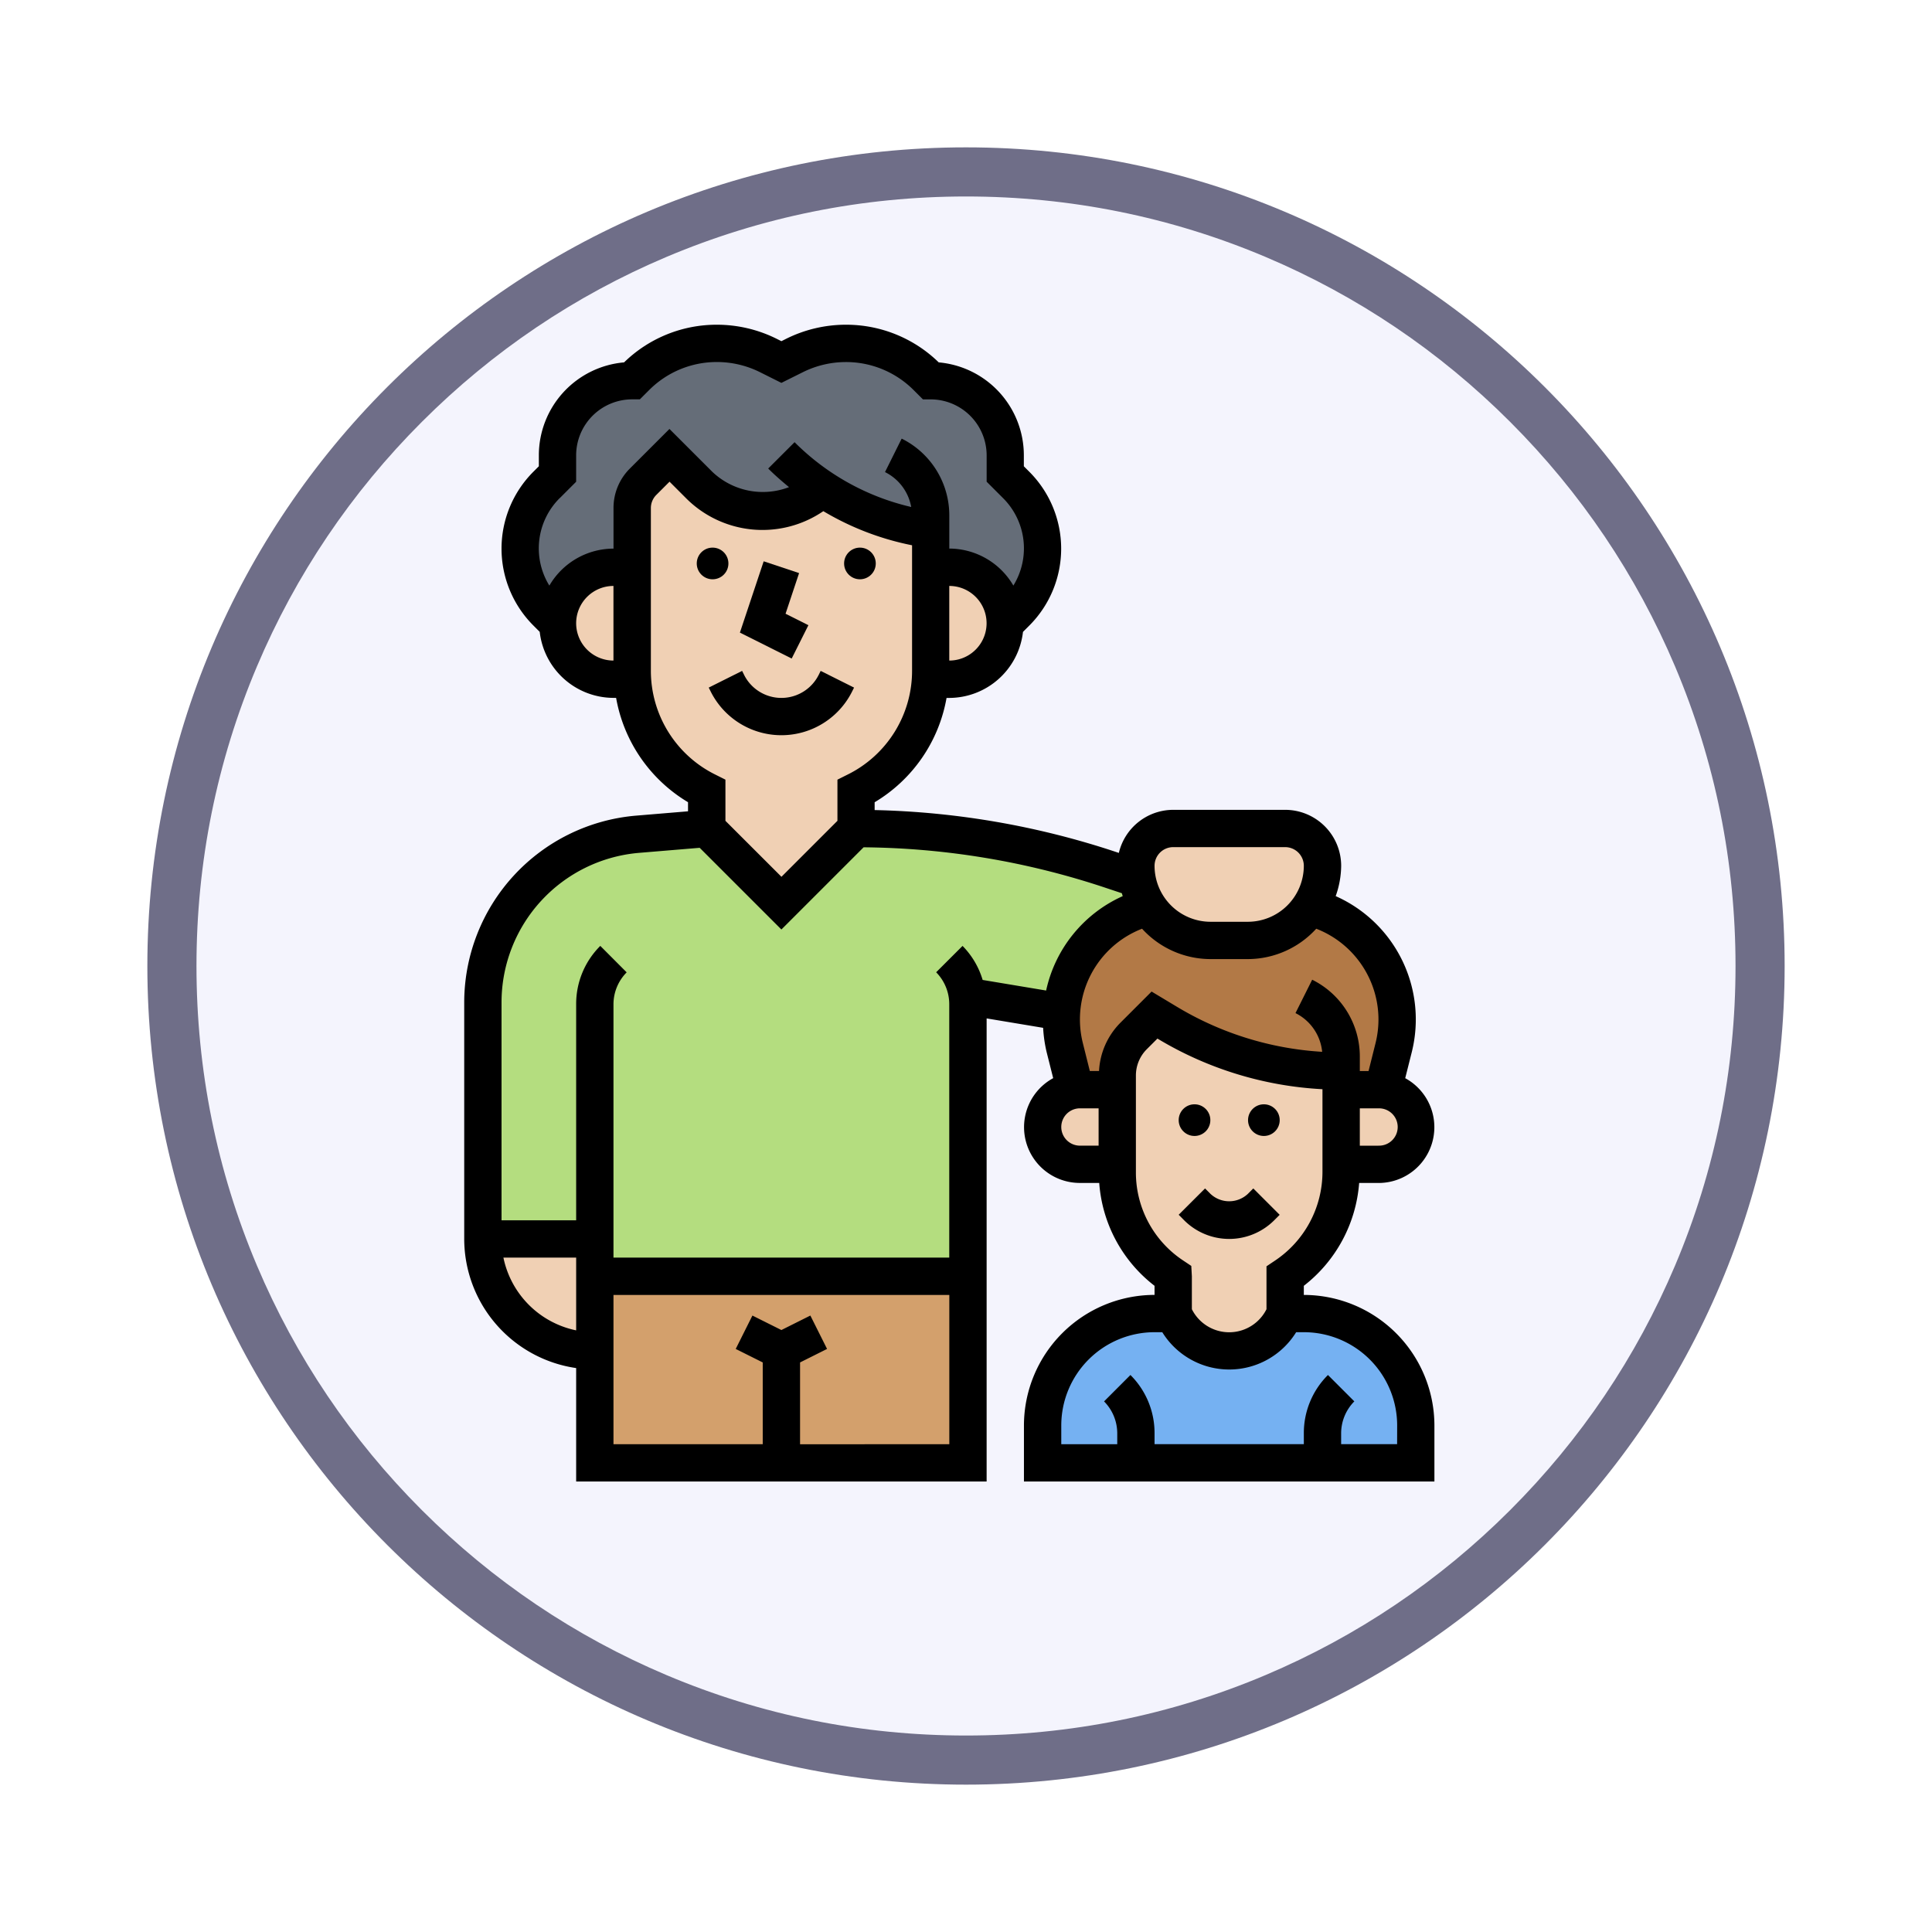 <svg xmlns="http://www.w3.org/2000/svg" xmlns:xlink="http://www.w3.org/1999/xlink" width="118" height="118" viewBox="0 0 118 118">
  <defs>
    <filter id="Path_982547" x="0" y="0" width="118" height="118" filterUnits="userSpaceOnUse">
      <feOffset dy="3" input="SourceAlpha"/>
      <feGaussianBlur stdDeviation="3" result="blur"/>
      <feFlood flood-opacity="0.161"/>
      <feComposite operator="in" in2="blur"/>
      <feComposite in="SourceGraphic"/>
    </filter>
  </defs>
  <g id="Group_1203523" data-name="Group 1203523" transform="translate(-1056.233 -3976.515)">
    <g id="Group_1203007" data-name="Group 1203007">
      <g id="Group_1202525" data-name="Group 1202525" transform="translate(1065.233 3982.515)">
        <g id="Group_1178325" data-name="Group 1178325">
          <g id="Group_1177679" data-name="Group 1177679">
            <g id="Group_1172010" data-name="Group 1172010">
              <g id="Group_1171046" data-name="Group 1171046">
                <g id="Group_1148525" data-name="Group 1148525">
                  <g transform="matrix(1, 0, 0, 1, -9, -6)" filter="url(#Path_982547)">
                    <g id="Path_982547-2" data-name="Path 982547" transform="translate(9 6)" fill="#f4f4fd">
                      <path d="M 50 98.5 C 43.452 98.5 37.1 97.218 31.122 94.689 C 25.347 92.247 20.16 88.749 15.705 84.295 C 11.251 79.84 7.753 74.653 5.311 68.878 C 2.782 62.9 1.5 56.548 1.5 50 C 1.5 43.452 2.782 37.1 5.311 31.122 C 7.753 25.347 11.251 20.16 15.705 15.705 C 20.16 11.251 25.347 7.753 31.122 5.311 C 37.1 2.782 43.452 1.5 50 1.5 C 56.548 1.5 62.9 2.782 68.878 5.311 C 74.653 7.753 79.84 11.251 84.295 15.705 C 88.749 20.16 92.247 25.347 94.689 31.122 C 97.218 37.1 98.5 43.452 98.5 50 C 98.5 56.548 97.218 62.9 94.689 68.878 C 92.247 74.653 88.749 79.84 84.295 84.295 C 79.84 88.749 74.653 92.247 68.878 94.689 C 62.9 97.218 56.548 98.5 50 98.5 Z" stroke="none"/>
                      <path d="M 50 3 C 43.654 3 37.499 4.242 31.706 6.692 C 26.11 9.059 21.083 12.449 16.766 16.766 C 12.449 21.083 9.059 26.11 6.692 31.706 C 4.242 37.499 3 43.654 3 50 C 3 56.346 4.242 62.501 6.692 68.294 C 9.059 73.89 12.449 78.917 16.766 83.234 C 21.083 87.551 26.11 90.941 31.706 93.308 C 37.499 95.758 43.654 97 50 97 C 56.346 97 62.501 95.758 68.294 93.308 C 73.89 90.941 78.917 87.551 83.234 83.234 C 87.551 78.917 90.941 73.89 93.308 68.294 C 95.758 62.501 97 56.346 97 50 C 97 43.654 95.758 37.499 93.308 31.706 C 90.941 26.11 87.551 21.083 83.234 16.766 C 78.917 12.449 73.89 9.059 68.294 6.692 C 62.501 4.242 56.346 3 50 3 M 50 0 C 77.614 0 100 22.386 100 50 C 100 77.614 77.614 100 50 100 C 22.386 100 0 77.614 0 50 C 0 22.386 22.386 0 50 0 Z" stroke="none" fill="#6f6e88"/>
                    </g>
                  </g>
                </g>
              </g>
            </g>
          </g>
        </g>
      </g>
      <g id="parental_5443218" transform="translate(1084.586 3996.348)">
        <g id="Group_1203005" data-name="Group 1203005" transform="translate(1.14 1.14)">
          <g id="Group_1202992" data-name="Group 1202992" transform="translate(6.837 56.978)">
            <path id="Path_1043269" data-name="Path 1043269" d="M7,51H29.791V62.4H7V51Z" transform="translate(-7 -51)" fill="#d3a06c"/>
          </g>
          <g id="Group_1202993" data-name="Group 1202993" transform="translate(0 29.628)">
            <path id="Path_1043270" data-name="Path 1043270" d="M30.594,37.256a3.222,3.222,0,0,1,.034.467V54.349H7.837V52.07H1v-14.5a10.26,10.26,0,0,1,9.4-10.222L14.675,27l4.558,4.558L23.791,27a49.334,49.334,0,0,1,15.543,2.518l1.618.547a4.742,4.742,0,0,0,.684,1.721,7.167,7.167,0,0,0-3.806,2.5,7.082,7.082,0,0,0-1.493,3.931l-5.709-.957Z" transform="translate(-1 -27)" fill="#b4dd7f"/>
          </g>
          <g id="Group_1202994" data-name="Group 1202994" transform="translate(2.279)">
            <path id="Path_1043271" data-name="Path 1043271" d="M28.07,12.4l-.957-.194a15.793,15.793,0,0,1-5.652-2.325,5.507,5.507,0,0,1-7.532-.228L12.116,7.837,10.51,9.444a2.286,2.286,0,0,0-.672,1.618v3.612H8.7a3.414,3.414,0,0,0-3.419,3.419l-.672-.672a5.5,5.5,0,0,1,0-7.772l.672-.672V7.837A4.552,4.552,0,0,1,9.837,3.279l.228-.228a7.01,7.01,0,0,1,8.091-1.31l.8.4.8-.4a7.01,7.01,0,0,1,8.091,1.31l.228.228a4.557,4.557,0,0,1,4.558,4.558v1.14l.672.672a5.5,5.5,0,0,1,0,7.772l-.672.672a3.414,3.414,0,0,0-3.419-3.419H28.07Z" transform="translate(-3 -1)" fill="#656d78"/>
          </g>
          <g id="Group_1202995" data-name="Group 1202995" transform="translate(35.326 34.414)">
            <path id="Path_1043272" data-name="Path 1043272" d="M49.093,41.228a20.217,20.217,0,0,1-5.493-.752A20.681,20.681,0,0,1,38.507,38.3l-.809-.49-1.276,1.276a3.435,3.435,0,0,0-1,2.416v.866H33.14a2.22,2.22,0,0,0-.285.023l-.638-2.6A6.72,6.72,0,0,1,32,38.071c0-.148,0-.3.011-.444A7.082,7.082,0,0,1,33.5,33.7a7.167,7.167,0,0,1,3.806-2.5,4.538,4.538,0,0,0,3.806,2.051H43.4a4.587,4.587,0,0,0,3.225-1.333A4.448,4.448,0,0,0,47.2,31.2a7.105,7.105,0,0,1,5.31,6.871,6.72,6.72,0,0,1-.217,1.721l-.638,2.575v.023a2.221,2.221,0,0,0-.285-.023H49.093Z" transform="translate(-32 -31.2)" fill="#b27946"/>
          </g>
          <g id="Group_1202996" data-name="Group 1202996" transform="translate(34.187 59.257)">
            <path id="Path_1043273" data-name="Path 1043273" d="M48.093,62.116H31V59.837A6.843,6.843,0,0,1,37.837,53h1.14l.125.239a3.678,3.678,0,0,0,6.587,0L45.814,53h1.14a6.843,6.843,0,0,1,6.837,6.837v2.279Z" transform="translate(-31 -53)" fill="#75b1f2"/>
          </g>
          <g id="Group_1202997" data-name="Group 1202997" transform="translate(52.419 45.582)">
            <path id="Path_1043274" data-name="Path 1043274" d="M49.564,41.023a2.277,2.277,0,0,1,1.994,2.256,2.3,2.3,0,0,1-2.279,2.279H47V41h2.279A2.219,2.219,0,0,1,49.564,41.023Z" transform="translate(-47 -41)" fill="#f0d0b4"/>
          </g>
          <g id="Group_1202998" data-name="Group 1202998" transform="translate(38.745 41.024)">
            <path id="Path_1043275" data-name="Path 1043275" d="M48.675,41.558v5a7.712,7.712,0,0,1-3.419,6.393v2.279l-.125.239a3.678,3.678,0,0,1-6.587,0l-.125-.239V52.954l-.034-.023A7.593,7.593,0,0,1,35,46.606V40.692a3.435,3.435,0,0,1,1-2.416L37.279,37l.809.49a20.681,20.681,0,0,0,5.094,2.177,20.218,20.218,0,0,0,5.493.752Z" transform="translate(-35 -37)" fill="#f0d0b4"/>
          </g>
          <g id="Group_1202999" data-name="Group 1202999" transform="translate(34.187 45.582)">
            <path id="Path_1043276" data-name="Path 1043276" d="M35.558,41v4.558H33.279A2.3,2.3,0,0,1,31,43.279a2.277,2.277,0,0,1,1.994-2.256A2.22,2.22,0,0,1,33.279,41Z" transform="translate(-31 -41)" fill="#f0d0b4"/>
          </g>
          <g id="Group_1203000" data-name="Group 1203000" transform="translate(0 54.698)">
            <path id="Path_1043277" data-name="Path 1043277" d="M7.837,51.279v4.558A6.843,6.843,0,0,1,1,49H7.837Z" transform="translate(-1 -49)" fill="#f0d0b4"/>
          </g>
          <g id="Group_1203001" data-name="Group 1203001" transform="translate(39.884 29.628)">
            <path id="Path_1043278" data-name="Path 1043278" d="M45.116,27A2.286,2.286,0,0,1,47.4,29.279a4.51,4.51,0,0,1-.752,2.507,4.448,4.448,0,0,1-.581.718,4.587,4.587,0,0,1-3.225,1.333H40.558a4.538,4.538,0,0,1-3.806-2.051,4.742,4.742,0,0,1-.684-1.721A4.39,4.39,0,0,1,36,29.279,2.3,2.3,0,0,1,38.279,27Z" transform="translate(-36 -27)" fill="#f0d0b4"/>
          </g>
          <g id="Group_1203002" data-name="Group 1203002" transform="translate(27.326 13.675)">
            <path id="Path_1043279" data-name="Path 1043279" d="M24.991,19.837H24.98c.011-.182.023-.353.023-.536V13h1.14a3.419,3.419,0,0,1,0,6.837Z" transform="translate(-24.98 -13)" fill="#f0d0b4"/>
          </g>
          <g id="Group_1203003" data-name="Group 1203003" transform="translate(9.116 6.837)">
            <path id="Path_1043280" data-name="Path 1043280" d="M27.233,13.837v6.3c0,.182-.011.353-.023.536a8.239,8.239,0,0,1-4.535,6.837v2.279l-4.558,4.558-4.558-4.558V27.512a8.239,8.239,0,0,1-4.535-6.837C9.011,20.492,9,20.321,9,20.139V10.225a2.286,2.286,0,0,1,.672-1.618L11.279,7l1.812,1.812a5.507,5.507,0,0,0,7.532.228,15.793,15.793,0,0,0,5.652,2.325l.957.194Z" transform="translate(-9 -7)" fill="#f0d0b4"/>
          </g>
          <g id="Group_1203004" data-name="Group 1203004" transform="translate(4.558 13.675)">
            <path id="Path_1043281" data-name="Path 1043281" d="M9.558,19.3c0,.182.011.353.023.536H8.419a3.419,3.419,0,1,1,0-6.837h1.14Z" transform="translate(-5 -13)" fill="#f0d0b4"/>
          </g>
        </g>
        <g id="Group_1203006" data-name="Group 1203006" transform="translate(0 0)">
          <circle id="Ellipse_12594" data-name="Ellipse 12594" cx="0.967" cy="0.967" r="0.967" transform="translate(23.202 13.614)"/>
          <circle id="Ellipse_12598" data-name="Ellipse 12598" cx="0.967" cy="0.967" r="0.967" transform="translate(47.873 47.614)"/>
          <circle id="Ellipse_12599" data-name="Ellipse 12599" cx="0.967" cy="0.967" r="0.967" transform="translate(43.637 47.614)"/>
          <circle id="Ellipse_12597" data-name="Ellipse 12597" cx="0.967" cy="0.967" r="0.967" transform="translate(14.202 13.614)"/>
          <path id="Path_1043282" data-name="Path 1043282" d="M15.264,18.794l-.12-.24-2.039,1.02.12.24a4.828,4.828,0,0,0,8.636,0l.12-.24-2.039-1.02-.12.242a2.548,2.548,0,0,1-4.558,0Z" transform="translate(1.829 2.589)"/>
          <path id="Path_1043283" data-name="Path 1043283" d="M18.959,16.582l-1.395-.7.827-2.482-2.163-.72-1.452,4.355,3.163,1.583Z" transform="translate(2.062 1.77)"/>
          <path id="Path_1043284" data-name="Path 1043284" d="M38.627,48.238a3.89,3.89,0,0,0,5.5,0l.334-.334-1.611-1.611-.334.334a1.669,1.669,0,0,1-2.279,0l-.334-.334L38.293,47.9Z" transform="translate(5.344 6.46)"/>
          <path id="Path_1043285" data-name="Path 1043285" d="M51.28,59.257V58.7a8.787,8.787,0,0,0,3.379-6.281h1.179a3.407,3.407,0,0,0,1.635-6.4l.4-1.59a8.242,8.242,0,0,0-4.647-9.53,5.636,5.636,0,0,0,.335-1.851,3.423,3.423,0,0,0-3.419-3.419H43.3a3.419,3.419,0,0,0-3.318,2.631l-.15-.05a50.192,50.192,0,0,0-14.765-2.567v-.477a9.3,9.3,0,0,0,4.392-6.372h.168a4.548,4.548,0,0,0,4.5-4.033l.387-.387a6.643,6.643,0,0,0,0-9.393l-.334-.334V7.977A5.7,5.7,0,0,0,28.981,2.3,8.094,8.094,0,0,0,23.306,0a8.184,8.184,0,0,0-3.644.86l-.289.145L19.083.86A8.184,8.184,0,0,0,15.439,0,8.094,8.094,0,0,0,9.764,2.3,5.7,5.7,0,0,0,4.558,7.977v.668l-.334.334a6.641,6.641,0,0,0,0,9.392l.387.387a4.548,4.548,0,0,0,4.5,4.033h.166a9.305,9.305,0,0,0,4.392,6.372v.556l-3.226.269A11.463,11.463,0,0,0,0,41.344V55.838a7.982,7.982,0,0,0,6.837,7.886v6.928h25.07V42.368l3.451.575a8.347,8.347,0,0,0,.214,1.484l.4,1.59a3.407,3.407,0,0,0,1.635,6.4h1.177A8.721,8.721,0,0,0,42.163,58.7v.555a7.986,7.986,0,0,0-7.977,7.977v3.419h25.07V67.233A7.986,7.986,0,0,0,51.28,59.257Zm4.558-9.116H54.7V47.861h1.14a1.14,1.14,0,1,1,0,2.279ZM43.3,31.907H50.14a1.141,1.141,0,0,1,1.14,1.14,3.423,3.423,0,0,1-3.419,3.419H45.582a3.423,3.423,0,0,1-3.419-3.419A1.141,1.141,0,0,1,43.3,31.907Zm-13.675-11.4V15.954a2.279,2.279,0,0,1,0,4.558ZM5.836,10.59l1-1V7.977a3.423,3.423,0,0,1,3.419-3.419h.472l.56-.56a5.833,5.833,0,0,1,4.151-1.72,5.9,5.9,0,0,1,2.626.62l1.308.654L20.681,2.9a5.9,5.9,0,0,1,2.626-.62A5.835,5.835,0,0,1,27.457,4l.56.56h.472a3.423,3.423,0,0,1,3.419,3.419V9.588l1,1a4.33,4.33,0,0,1,.632,5.344,4.541,4.541,0,0,0-3.913-2.26v-2.01a5.233,5.233,0,0,0-2.909-4.706L25.7,9a2.96,2.96,0,0,1,1.6,2.132,14.774,14.774,0,0,1-7.123-3.958L18.566,8.783c.4.4.832.777,1.271,1.137a4.476,4.476,0,0,1-4.689-.941L12.535,6.366,10.118,8.783a3.394,3.394,0,0,0-1,2.418v2.474A4.541,4.541,0,0,0,5.2,15.934a4.33,4.33,0,0,1,.632-5.344Zm1,7.643a2.281,2.281,0,0,1,2.279-2.279v4.558a2.281,2.281,0,0,1-2.279-2.279ZM11.4,21.114V11.2a1.134,1.134,0,0,1,.334-.807l.806-.806,1,1a6.588,6.588,0,0,0,8.393.8,17.057,17.057,0,0,0,5.379,2.075l.041.009v7.644a7.069,7.069,0,0,1-3.928,6.356l-.63.315V30.3l-3.419,3.419L15.954,30.3V27.785l-.63-.315A7.07,7.07,0,0,1,11.4,21.114ZM10.638,32.26l3.743-.312,4.991,4.99,5.021-5.021a47.912,47.912,0,0,1,14.721,2.455l1.051.35c.018.059.035.119.055.177a8.227,8.227,0,0,0-4.679,5.766l-3.877-.646a4.985,4.985,0,0,0-1.228-2.079L28.824,39.55a2.776,2.776,0,0,1,.8,1.945V56.978H9.116V41.5a2.772,2.772,0,0,1,.806-1.945L8.311,37.939A4.994,4.994,0,0,0,6.837,41.5V54.7H2.279V41.344a9.17,9.17,0,0,1,8.359-9.084ZM2.394,56.978H6.837v4.443a5.715,5.715,0,0,1-4.443-4.443Zm18.118,11.4V63.38l1.649-.825-1.02-2.039-1.769.885-1.77-.884-1.02,2.039,1.65.824v4.994H9.116V59.257H29.628v9.116ZM36.466,49a1.141,1.141,0,0,1,1.14-1.14h1.14V50.14h-1.14A1.141,1.141,0,0,1,36.466,49Zm2.306-3.419H38.21l-.427-1.708A5.943,5.943,0,0,1,41.4,36.89a5.667,5.667,0,0,0,4.18,1.855h2.279a5.667,5.667,0,0,0,4.18-1.855,5.951,5.951,0,0,1,3.8,5.539,6.01,6.01,0,0,1-.178,1.446l-.427,1.707H54.7v-.871a5.233,5.233,0,0,0-2.909-4.706l-1.02,2.039A2.963,2.963,0,0,1,52.4,44.408a19.446,19.446,0,0,1-8.843-2.734l-1.575-.946-1.906,1.906A4.509,4.509,0,0,0,38.772,45.582Zm2.252,6.19V45.859a2.266,2.266,0,0,1,.668-1.612l.648-.648.049.03a21.717,21.717,0,0,0,10.03,3.063v5.038a6.523,6.523,0,0,1-2.912,5.439l-.507.34v2.62a2.548,2.548,0,0,1-4.558,0v-2.01l-.035-.634-.507-.338a6.442,6.442,0,0,1-2.876-5.373Zm15.954,16.6H53.559v-.668a2.772,2.772,0,0,1,.806-1.945l-1.611-1.611a4.994,4.994,0,0,0-1.473,3.557v.668H42.163v-.668a4.994,4.994,0,0,0-1.473-3.557L39.079,65.76a2.772,2.772,0,0,1,.806,1.945v.668H36.466v-1.14a5.7,5.7,0,0,1,5.7-5.7h.469a4.807,4.807,0,0,0,8.177,0h.469a5.7,5.7,0,0,1,5.7,5.7Z" transform="translate(0 0)"/>
        </g>
      </g>
    </g>
  </g>
</svg>
